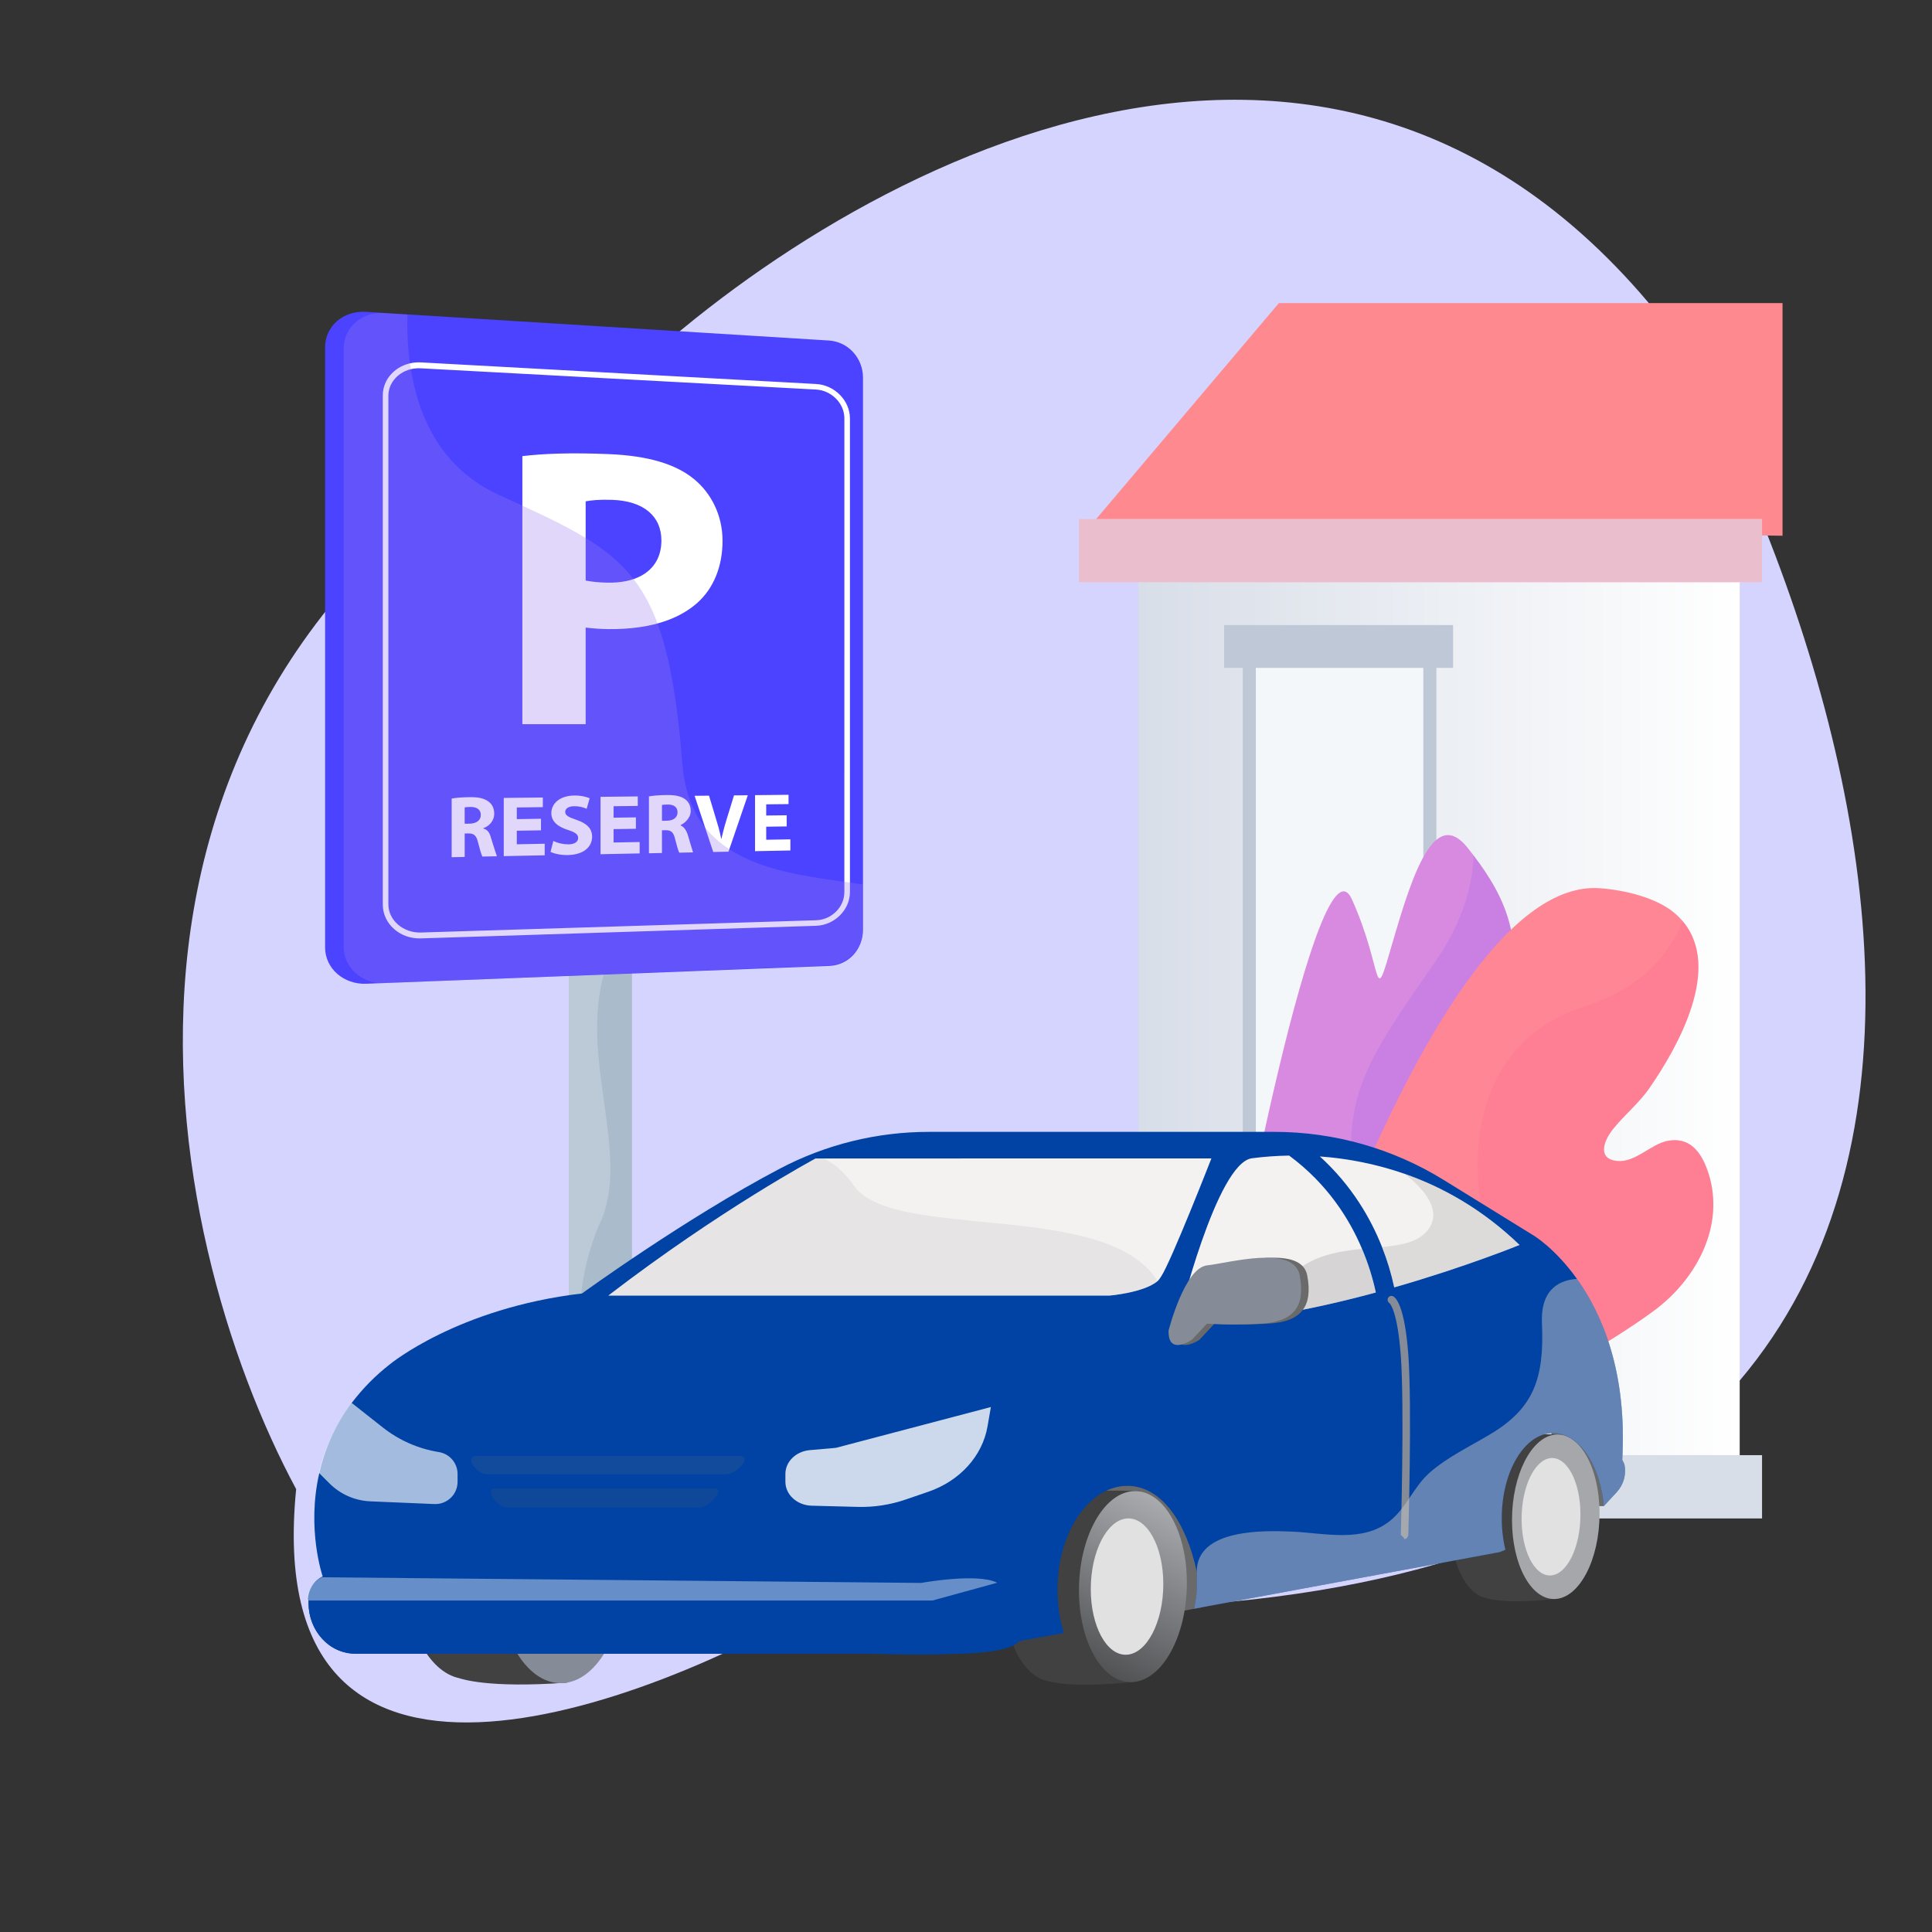 <svg width="164" height="164" viewBox="0 0 164 164" fill="none" xmlns="http://www.w3.org/2000/svg">
<rect x="0" y="0" width="164" height="164" fill="#333333" stroke="none"/>
<g clip-path="url(#clip0_1709_3309)">
<path d="M52.358 32.908C3.069 56.555 13.676 105.093 25.14 126.406C22.067 157.272 54.27 145.293 70.755 135.445C181.157 146.808 164.243 68.715 141.986 28.248C113.01 -9.687 70.161 15.548 52.358 32.908Z" fill="#D5D4FF"/>
<path d="M92.539 44.663L108.561 25.727H151.312V45.477L92.539 44.663Z" fill="#FE898F"/>
<path d="M147.677 48.636H96.647V123.524H147.677V48.636Z" fill="url(#paint0_linear_1709_3309)"/>
<path d="M149.573 123.523H91.591V128.895H149.573V123.523Z" fill="#D8DEE8"/>
<path d="M149.573 44.055H91.591V49.426H149.573V44.055Z" fill="url(#paint1_linear_1709_3309)"/>
<g style="mix-blend-mode:multiply" opacity="0.3">
<path d="M149.573 44.055H91.591V49.426H149.573V44.055Z" fill="#FC659C"/>
</g>
<path d="M123.347 108.356H103.914V111.99H123.347V108.356Z" fill="#BFC8D6"/>
<path d="M121.293 55.43H105.968V109.463H121.293V55.43Z" fill="#F4F7FA"/>
<path d="M123.347 53.06H103.914V56.694H123.347V53.06Z" fill="#BFC8D6"/>
<path d="M121.926 109.937H105.495V54.798H121.926V109.937ZM106.601 108.832H120.82V55.903H106.601V108.832Z" fill="#BFC8D6"/>
<path d="M53.646 70.541V115.236C53.646 116.354 52.664 117.26 51.546 117.26H50.366C50.124 117.26 49.883 117.22 49.654 117.141C48.874 116.862 48.284 116.115 48.284 115.236V70.541C48.284 69.922 48.587 69.356 49.022 68.985C49.397 68.666 49.872 68.489 50.364 68.484H51.544C52.664 68.484 53.646 69.423 53.646 70.541Z" fill="#AABBCC"/>
<g style="mix-blend-mode:multiply" opacity="0.4">
<path d="M50.956 103.767C48.839 108.409 48.823 114.437 49.654 117.142C48.874 116.862 48.284 116.115 48.284 115.236V70.541C48.284 69.922 48.587 69.372 49.022 69.001C49.155 69.335 49.304 69.698 49.444 70.089C49.444 70.089 53.393 75.264 51.284 82.599C49.176 89.935 53.57 98.033 50.956 103.767Z" fill="#D8DEE8"/>
</g>
<path d="M70.364 28.905L33.134 26.6L31.059 26.47C29.142 26.352 27.596 27.694 27.596 29.468V80.427C27.596 82.201 29.165 83.58 31.082 83.506L70.399 81.992C72.049 81.929 73.255 80.557 73.255 78.925V32.046C73.255 30.413 72.014 29.008 70.364 28.905Z" fill="#4B43FF"/>
<path d="M69.287 32.597L35.775 30.764C35.515 30.75 35.255 30.763 34.997 30.803C33.59 31.036 32.493 32.161 32.493 33.566V76.784C32.493 78.425 33.959 79.714 35.718 79.657L69.275 78.587C70.822 78.537 72.148 77.254 72.148 75.726V35.52C72.148 33.993 70.834 32.681 69.287 32.597ZM71.674 75.741C71.674 77.011 70.572 78.076 69.287 78.116L35.715 79.158C34.253 79.202 32.968 78.133 32.968 76.771V33.593C32.968 32.443 33.88 31.518 35.026 31.305C35.253 31.266 35.484 31.252 35.715 31.264L69.272 33.067C70.559 33.137 71.676 34.226 71.676 35.499L71.674 75.741Z" fill="white"/>
<path d="M58.883 40.645C57.336 39.384 54.993 38.688 51.708 38.549C48.423 38.411 46.08 38.51 44.342 38.719V61.472H49.714V53.272C50.336 53.349 50.962 53.392 51.589 53.401C53.471 53.429 55.2 53.193 56.65 52.658C57.626 52.297 58.495 51.801 59.214 51.155C60.579 49.922 61.333 48.085 61.333 45.901C61.333 43.716 60.351 41.83 58.883 40.645ZM51.553 49.458C50.779 49.441 50.345 49.396 49.714 49.281V42.556C50.187 42.467 50.884 42.392 51.975 42.431C54.632 42.524 56.145 43.814 56.145 45.885C56.145 47.263 55.516 48.292 54.414 48.883C53.67 49.282 52.696 49.483 51.553 49.458Z" fill="white"/>
<path d="M41.724 71.27C41.592 70.817 41.498 70.458 41.024 70.327V70.304C41.498 70.143 41.952 69.702 41.952 69.07C41.952 68.614 41.779 68.271 41.466 68.04C41.092 67.765 40.635 67.659 39.849 67.668C39.212 67.674 38.656 67.725 38.34 67.787V72.765L39.445 72.742V70.752L39.754 70.747C40.241 70.739 40.447 70.929 40.588 71.543C40.746 72.152 40.86 72.546 40.946 72.71L42.18 72.686C42.076 72.359 41.889 71.827 41.724 71.27ZM39.863 69.917L39.444 69.923V68.542C39.444 68.527 39.646 68.503 39.937 68.498C40.486 68.498 40.814 68.726 40.814 69.182C40.814 69.619 40.46 69.908 39.863 69.917Z" fill="white"/>
<path d="M43.869 71.668V70.518L45.923 70.483V69.5L43.869 69.532V68.544L46.079 68.515V67.696L42.762 67.733V72.673L46.238 72.604V71.621L43.869 71.668Z" fill="white"/>
<path d="M48.933 69.594C48.27 69.364 47.979 69.229 47.979 68.917C47.979 68.662 48.224 68.442 48.727 68.436C49.096 68.429 49.462 68.504 49.799 68.654L50.056 67.76C49.753 67.633 49.328 67.522 48.75 67.528C47.536 67.541 46.801 68.191 46.801 69.028C46.801 69.741 47.361 70.184 48.216 70.453C48.835 70.655 49.077 70.824 49.077 71.128C49.077 71.448 48.795 71.663 48.262 71.673C47.816 71.674 47.375 71.578 46.97 71.39L46.732 72.312C47.023 72.46 47.605 72.594 48.194 72.583C49.601 72.555 50.262 71.846 50.262 71.028C50.26 70.34 49.835 69.9 48.933 69.594Z" fill="white"/>
<path d="M52.084 71.516V70.382L53.98 70.352V69.383L52.084 69.41V68.437L54.138 68.412V67.605L50.978 67.64V72.511L54.297 72.444V71.476L52.084 71.516Z" fill="white"/>
<path d="M58.418 70.981C58.294 70.539 58.088 70.194 57.772 70.065V70.042C58.088 69.89 58.631 69.459 58.631 68.846C58.631 68.404 58.461 68.072 58.167 67.848C57.813 67.583 57.315 67.478 56.576 67.487C55.975 67.493 55.402 67.542 55.086 67.602V72.431L56.191 72.407V70.478L56.511 70.473C56.97 70.466 57.181 70.65 57.314 71.248C57.463 71.839 57.579 72.22 57.66 72.38L58.831 72.356C58.736 72.038 58.572 71.523 58.418 70.981ZM56.617 69.668L56.192 69.674V68.334C56.192 68.319 56.416 68.297 56.69 68.293C57.206 68.293 57.513 68.514 57.513 68.956C57.513 69.38 57.178 69.66 56.617 69.666V69.668Z" fill="white"/>
<path d="M62.307 67.518L61.684 69.537C61.566 69.919 61.457 70.294 61.361 70.692C61.317 70.865 61.277 71.034 61.24 71.194H61.219C61.157 70.876 61.083 70.578 61.005 70.278C60.934 70.018 60.861 69.792 60.784 69.527L60.185 67.54L58.962 67.553L60.543 72.322L61.837 72.297L62.129 71.448L63.478 67.505L62.307 67.518Z" fill="white"/>
<path d="M65.04 71.283V70.175L66.778 70.151V69.205L65.04 69.226V68.277L66.936 68.256V67.468L64.092 67.497V72.252L67.093 72.194V71.248L65.04 71.283Z" fill="white"/>
<g style="mix-blend-mode:multiply" opacity="0.3">
<path d="M73.247 75.071V78.887C73.247 80.515 71.97 81.887 70.386 81.949L32.598 83.456C30.758 83.529 29.175 82.157 29.175 80.387V29.564C29.175 27.796 30.718 26.456 32.557 26.574L34.586 26.702C34.545 28.074 34.615 29.447 34.794 30.806C34.816 30.973 34.846 31.141 34.874 31.308C35.536 35.492 37.511 39.794 42.345 42.008C42.868 42.248 43.373 42.478 43.86 42.701C45.871 43.627 47.595 44.44 49.074 45.289C50.917 46.341 52.387 47.448 53.565 48.887C54.423 49.934 55.129 51.156 55.714 52.662C56.812 55.496 57.486 59.341 57.932 64.912C57.996 65.791 58.16 66.659 58.421 67.499C58.767 68.594 59.269 69.515 59.898 70.291C60.009 70.43 60.122 70.562 60.242 70.689C60.474 70.941 60.721 71.177 60.982 71.396C63.319 73.38 66.684 74.118 70.08 74.626C70.232 74.648 70.384 74.671 70.535 74.692C71.445 74.829 72.355 74.947 73.247 75.071Z" fill="#997AF1"/>
</g>
<path d="M126.889 87.232C123.363 94.2 106.207 130.587 106.248 127.297C106.248 127.297 102.812 126.996 103.178 119.562C103.215 118.81 103.29 117.986 103.413 117.082C104.743 107.231 112 70.241 114.755 76.339C117.51 82.437 116.498 85.906 118.207 80.018C119.915 74.13 121.793 68.431 124.602 71.992C124.762 72.195 124.923 72.402 125.084 72.613C127.732 76.097 130.212 80.663 126.889 87.232Z" fill="#D889E0"/>
<g style="mix-blend-mode:multiply" opacity="0.3">
<path d="M126.889 87.232C123.363 94.201 106.207 130.587 106.248 127.298C106.248 127.298 102.812 126.997 103.178 119.562C104.468 114.735 109.193 110.656 111.081 108.799C113.917 106.014 115.077 105.67 114.727 99.206C114.377 92.742 115.962 90.032 121.688 81.857C124.272 78.167 125.029 74.989 125.084 72.611C127.732 76.097 130.212 80.663 126.889 87.232Z" fill="#A76AE6"/>
</g>
<path d="M140.413 111.247C132.901 116.808 113.198 126.671 107.694 126.936C106.458 126.996 105.937 126.571 106.431 125.508C106.431 125.508 120.91 74.275 135.832 75.399C137.829 75.549 140.557 76.167 142.126 77.489C142.386 77.708 142.627 77.948 142.847 78.207C146.186 82.174 142.449 88.832 140.033 92.334C139.136 93.638 137.904 94.618 136.92 95.847C136.085 96.891 135.594 98.392 137.285 98.554C138.835 98.701 140.153 97.086 141.617 96.832C143.278 96.547 144.368 97.528 145.033 99.623C146.436 104.033 144.022 108.576 140.413 111.247Z" fill="#FF8695"/>
<g style="mix-blend-mode:multiply" opacity="0.3">
<path d="M140.413 111.247C132.902 116.808 113.199 126.671 107.694 126.936C108.667 125.438 109.791 123.777 111.083 121.952C118.753 111.117 128.902 115.41 126.416 105.994C123.929 96.579 126.03 88.105 134.597 85.4C139.666 83.797 141.882 80.572 142.847 78.207C146.187 82.173 142.45 88.831 140.034 92.333C139.136 93.637 137.905 94.617 136.921 95.846C136.085 96.891 135.595 98.391 137.286 98.553C138.836 98.7 140.154 97.085 141.618 96.831C143.279 96.546 144.368 97.528 145.034 99.622C146.437 104.033 144.023 108.576 140.413 111.247Z" fill="#FC6A91"/>
</g>
<path d="M136.14 127.849H134.113L131.603 121.468C131.603 121.468 136.209 121.791 136.14 127.849Z" fill="#6A6A6A"/>
<path d="M88.832 138.883L102.025 136.438C102.025 136.438 103.223 126.255 97.326 125.288C91.43 124.32 88.263 132.208 88.832 138.883Z" fill="#6A6A6A"/>
<path d="M89.481 126.904H89.476C89.065 126.946 88.687 127.107 88.312 127.338C87.951 127.521 87.516 127.735 87.516 128.012V128.018C86.127 129.463 85.212 132.134 85.207 135.124C85.2 139.107 86.82 142.326 88.957 142.697C88.956 142.698 88.954 142.699 88.953 142.7C89.097 142.721 90.888 143.369 96.531 142.73C96.681 140.306 96.769 126.584 96.769 126.584C96.769 126.584 92.258 126.351 89.481 126.904Z" fill="#414141"/>
<path d="M100.748 134.36C100.748 138.916 98.639 142.691 96.083 142.786C93.576 142.879 91.583 139.384 91.588 134.985C91.593 130.586 93.59 126.834 96.092 126.586C98.643 126.333 100.748 129.81 100.748 134.36Z" fill="url(#paint2_linear_1709_3309)"/>
<path d="M98.749 134.464C98.749 137.697 97.343 140.384 95.63 140.463C93.94 140.541 92.588 138.042 92.591 134.885C92.594 131.728 93.949 129.05 95.637 128.899C97.348 128.744 98.75 131.234 98.749 134.464Z" fill="#E1E1E1"/>
<path d="M126.639 122.054H126.635C126.267 122.1 125.913 122.227 125.601 122.427C125.308 122.585 125.387 122.771 124.866 123.008V123.013C123.997 124.258 123.085 126.558 123.081 129.134C123.075 132.565 124.435 135.338 126.168 135.658L126.187 135.66C126.304 135.677 127.768 136.234 132.346 135.686C132.467 133.598 132.545 121.778 132.545 121.778C132.545 121.778 128.891 121.577 126.639 122.054Z" fill="#414141"/>
<path d="M135.779 128.476C135.779 132.4 134.068 135.651 131.995 135.734C129.961 135.814 128.344 132.803 128.348 129.015C128.351 125.226 129.972 121.994 132.002 121.78C134.073 121.563 135.779 124.556 135.779 128.476Z" fill="url(#paint3_linear_1709_3309)"/>
<path d="M134.158 128.566C134.158 131.351 133.017 133.665 131.628 133.733C130.258 133.8 129.16 131.648 129.162 128.928C129.164 126.209 130.264 123.904 131.633 123.772C133.021 123.641 134.159 125.784 134.158 128.566Z" fill="#E1E1E1"/>
<path d="M39.603 123.7H39.597C39.086 123.7 38.697 123.958 38.227 124.187C37.775 124.361 37.484 124.708 37.31 125.005V125.012C35.399 126.562 34.31 129.667 34.31 133.243C34.31 138.001 36.338 141.923 39.017 142.461L38.992 142.464C39.169 142.495 41.37 143.332 48.13 142.832C48.304 140.072 48.395 124.28 48.395 124.28C48.395 124.28 43.012 123.353 39.603 123.7Z" fill="#414141"/>
<path d="M47.596 142.877C50.573 142.877 52.987 138.721 52.987 133.595C52.987 128.469 50.573 124.313 47.596 124.313C44.619 124.313 42.205 128.469 42.205 133.595C42.205 138.721 44.619 142.877 47.596 142.877Z" fill="#868C97"/>
<path d="M47.06 140.195C49.069 140.195 50.697 137.223 50.697 133.558C50.697 129.892 49.069 126.921 47.06 126.921C45.051 126.921 43.423 129.892 43.423 133.558C43.423 137.223 45.051 140.195 47.06 140.195Z" fill="url(#paint4_linear_1709_3309)"/>
<path d="M137.885 124.275C137.977 124.695 137.967 125.132 137.855 125.548C137.742 125.963 137.531 126.346 137.239 126.662L136.141 127.851C135.84 124.344 134.027 121.647 131.831 121.647C129.429 121.647 127.477 124.885 127.477 128.878C127.474 129.78 127.577 130.679 127.787 131.556L127.306 131.754L101.378 136.556C101.448 136.022 101.578 135.468 101.578 134.906C101.578 134.397 101.586 133.901 101.586 133.415V133.411C100.717 129.277 98.603 126.129 95.697 126.129C92.45 126.129 89.769 130.063 89.769 134.908C89.769 136.234 89.946 137.487 90.296 138.613L86.42 139.328C86.414 139.36 86.406 139.39 86.395 139.42C86.273 139.553 85.334 140.378 80.755 140.378H30.188C27.899 140.378 26.191 138.382 26.191 136.094V135.905C26.191 135.029 26.614 134.228 27.398 133.835C27.398 133.835 25.998 129.823 27.108 125.024C27.552 123.107 28.369 121.066 29.845 119.105C30.778 117.87 31.87 116.763 33.092 115.812C33.092 115.812 38.846 111.038 49.404 109.797C49.404 109.797 58.156 103.436 66.164 99.219C70.09 97.148 74.463 96.071 78.902 96.08H108.174C113.257 96.079 118.239 97.495 122.562 100.169L130.187 104.879C130.187 104.879 132.008 105.964 133.863 108.562C135.975 111.515 138.131 116.426 137.706 123.916L137.882 124.274L137.885 124.275Z" fill="#0043A4"/>
<path d="M86.409 139.328C86.406 139.359 86.399 139.389 86.39 139.419C86.037 139.64 85.594 140.725 73.864 140.377H30.189C27.901 140.377 26.193 138.381 26.193 136.093V135.905C26.193 135.853 26.123 135.805 26.126 135.754C26.177 134.938 26.623 134.207 27.364 133.834L78.217 134.315C78.217 134.315 83.013 133.441 84.658 134.302C84.888 134.423 85.053 134.577 85.136 134.772C85.825 136.365 86.73 138.582 86.409 139.328Z" fill="#0043A4"/>
<g opacity="0.8">
<path opacity="0.8" d="M38.841 125.126V125.789C38.841 126.043 38.79 126.295 38.69 126.529C38.59 126.763 38.443 126.975 38.259 127.151C38.075 127.327 37.858 127.464 37.62 127.554C37.382 127.643 37.128 127.684 36.873 127.673L31.436 127.443C30.13 127.388 28.892 126.844 27.968 125.92L27.072 125.024C27.564 122.879 28.503 120.862 29.827 119.105C29.846 119.108 29.866 119.108 29.885 119.112L32.495 121.172C33.878 122.264 35.517 122.983 37.256 123.261C37.699 123.333 38.101 123.56 38.392 123.902C38.682 124.243 38.842 124.677 38.841 125.126Z" fill="white"/>
</g>
<g style="mix-blend-mode:multiply" opacity="0.4">
<path style="mix-blend-mode:multiply" opacity="0.4" d="M62.985 124.367C62.627 124.797 62.031 125.147 61.659 125.148L41.298 125.144C40.929 125.144 40.407 124.793 40.139 124.364C39.873 123.938 39.994 123.595 40.41 123.595H62.871C63.285 123.595 63.344 123.939 62.985 124.366V124.367Z" fill="url(#paint5_linear_1709_3309)"/>
<path style="mix-blend-mode:multiply" opacity="0.4" d="M60.69 127.148C60.312 127.599 59.762 127.968 59.462 127.968L42.912 127.962C42.611 127.962 42.137 127.594 41.855 127.143C41.573 126.696 41.634 126.335 41.98 126.336L60.731 126.34C61.08 126.34 61.065 126.7 60.69 127.148Z" fill="url(#paint6_linear_1709_3309)"/>
</g>
<path opacity="0.8" d="M68.899 127.813C67.661 127.781 66.669 126.882 66.669 125.785V125.115C66.669 124.072 67.568 123.198 68.74 123.096L70.951 122.903L84.113 119.437L83.824 121.096C83.388 123.603 81.473 125.712 78.801 126.629L76.847 127.299C75.547 127.742 74.179 127.951 72.807 127.914L68.899 127.813Z" fill="white"/>
<g style="mix-blend-mode:soft-light" opacity="0.4">
<path d="M84.646 134.355L79.156 135.861H26.051C26.102 134.992 26.585 134.259 27.324 133.888L78.198 134.368C78.198 134.368 83.001 133.494 84.646 134.355Z" fill="white"/>
</g>
<path d="M119.229 130.649H119.219C119.043 130.302 118.904 130.409 118.91 130.233C118.913 130.126 119.226 119.437 118.91 115.105C118.637 111.351 118.008 110.671 117.952 110.62C117.884 110.579 117.833 110.516 117.807 110.441C117.782 110.366 117.783 110.285 117.812 110.211C117.843 110.132 117.904 110.068 117.982 110.033C118.06 109.999 118.148 109.997 118.228 110.027C118.459 110.119 119.238 110.75 119.548 115.017C119.865 119.382 119.552 130.146 119.548 130.253C119.543 130.427 119.401 130.649 119.229 130.649Z" fill="#868C97"/>
<path style="mix-blend-mode:multiply" opacity="0.5" d="M137.887 124.275L137.71 123.917C138.135 116.427 135.98 111.515 133.869 108.562C132.538 108.639 130.756 109.301 130.89 112.319C131.101 117.09 130.148 119.554 126.523 121.735C124.801 122.768 122.914 123.658 121.388 124.979C120.026 126.163 119.389 127.98 118.001 129.094C115.652 130.975 112.466 130.14 109.73 130.015C107.238 129.9 101.589 129.782 101.589 133.406V133.413C101.589 133.899 101.581 134.395 101.581 134.904C101.581 135.467 101.448 136.021 101.376 136.555L127.307 131.752L127.788 131.554C127.579 130.677 127.475 129.778 127.479 128.876C127.479 124.883 129.431 121.645 131.834 121.645C134.029 121.645 135.843 124.342 136.144 127.849L137.242 126.66C137.533 126.344 137.744 125.962 137.856 125.547C137.968 125.131 137.979 124.695 137.887 124.275Z" fill="#C4C4C4"/>
<path d="M102.831 98.336C102.831 98.336 99.418 107.073 98.567 108.352C98.487 108.471 98.384 108.647 98.263 108.75C97.082 109.736 94.193 109.976 94.193 109.976H51.64C61.133 102.68 69.237 98.337 69.237 98.337L102.831 98.336Z" fill="#F4F1F1"/>
<path d="M128.989 105.679C128.989 105.679 124.449 107.536 118.351 109.282C118.103 108.115 117.757 106.971 117.317 105.862C116.37 103.459 114.764 100.646 112.038 98.167C114.486 98.34 116.901 98.835 119.22 99.638C122.415 100.752 125.81 102.617 128.989 105.679Z" fill="#F4F1F1"/>
<path d="M116.79 109.716C113.75 110.539 110.41 111.3 107.095 111.787C105.207 112.062 103.329 112.247 101.522 112.302C100.994 112.318 100.469 112.324 99.954 112.318C99.954 112.315 99.955 112.313 99.957 112.311C100.037 111.972 103.273 98.713 106.273 98.32C107.32 98.185 108.375 98.109 109.431 98.093C112.672 100.489 114.547 103.468 115.619 106.015C116.126 107.209 116.517 108.448 116.79 109.716Z" fill="#F4F1F1"/>
<path style="mix-blend-mode:multiply" opacity="0.3" d="M98.263 108.746C97.082 109.731 94.193 109.976 94.193 109.976H51.64C61.133 102.68 69.237 98.336 69.237 98.336H69.838C70.779 98.684 71.701 99.521 72.516 100.682C75.81 105.376 93.998 101.819 98.263 108.746Z" fill="#C6C6C6"/>
<path opacity="0.3" d="M101.52 112.302C100.992 112.319 100.467 112.325 99.952 112.319C99.952 112.316 99.953 112.314 99.955 112.312C100.38 112.309 100.909 112.306 101.52 112.302Z" fill="url(#paint7_linear_1709_3309)"/>
<path style="mix-blend-mode:multiply" opacity="0.3" d="M115.62 106.016C116.126 107.21 116.517 108.449 116.789 109.717C113.749 110.539 110.409 111.301 107.095 111.787C107.562 111.323 107.993 110.738 108.371 110.005C110.018 106.822 112.926 106.275 115.62 106.016Z" fill="url(#paint8_linear_1709_3309)"/>
<path style="mix-blend-mode:multiply" opacity="0.3" d="M128.99 105.679C128.99 105.679 124.45 107.536 118.352 109.282C118.104 108.115 117.759 106.971 117.318 105.862C118.944 105.699 120.349 105.446 121.151 104.479C122.558 102.776 120.812 100.871 119.221 99.638C122.417 100.752 125.811 102.617 128.99 105.679Z" fill="#A7A6A6"/>
<path d="M99.836 112.944C99.836 112.944 101.183 107.627 103.097 107.414C105.011 107.202 110.469 105.642 110.965 108.265C111.461 110.888 110.469 112.196 107.704 112.357C104.94 112.518 103.096 112.357 103.096 112.357L101.821 113.723C101.821 113.723 99.765 115.139 99.836 112.944Z" fill="#6A6A6A"/>
<path d="M99.197 112.944C99.197 112.944 100.544 107.627 102.458 107.414C104.372 107.202 109.831 105.642 110.327 108.265C110.822 110.888 109.831 112.196 107.066 112.357C104.301 112.518 102.458 112.357 102.458 112.357L101.182 113.723C101.182 113.723 99.126 115.139 99.197 112.944Z" fill="#868C97"/>
</g>
<defs>
<linearGradient id="paint0_linear_1709_3309" x1="96.647" y1="86.08" x2="147.677" y2="86.08" gradientUnits="userSpaceOnUse">
<stop stop-color="#D8DEE8"/>
<stop offset="1" stop-color="white"/>
</linearGradient>
<linearGradient id="paint1_linear_1709_3309" x1="156073" y1="1930.89" x2="156190" y2="6043.24" gradientUnits="userSpaceOnUse">
<stop stop-color="#E4E4E4"/>
<stop offset="1" stop-color="#FB6FBB"/>
</linearGradient>
<linearGradient id="paint2_linear_1709_3309" x1="103.357" y1="120.592" x2="91.584" y2="143.672" gradientUnits="userSpaceOnUse">
<stop stop-color="#D7DADF"/>
<stop offset="1" stop-color="#434446"/>
<stop offset="1" stop-color="#9B9DA1"/>
</linearGradient>
<linearGradient id="paint3_linear_1709_3309" x1="26218.8" y1="36985.9" x2="22283.8" y2="41090.4" gradientUnits="userSpaceOnUse">
<stop stop-color="#A5A7AB"/>
<stop offset="1" stop-color="#5C5E60"/>
</linearGradient>
<linearGradient id="paint4_linear_1709_3309" x1="9965.33" y1="40231.8" x2="11162.5" y2="40231.8" gradientUnits="userSpaceOnUse">
<stop stop-color="#444B8C"/>
<stop offset="1" stop-color="#3E4177"/>
</linearGradient>
<linearGradient id="paint5_linear_1709_3309" x1="29970.4" y1="4492.83" x2="42171.4" y2="4492.83" gradientUnits="userSpaceOnUse">
<stop stop-color="#747474"/>
<stop offset="0.05" stop-color="#FDBA46"/>
<stop offset="0.14" stop-color="#FFC244"/>
<stop offset="0.32" stop-color="#FFC444"/>
<stop offset="0.48" stop-color="#FDB946"/>
<stop offset="0.78" stop-color="#F99C4D"/>
<stop offset="0.87" stop-color="#F8924F"/>
<stop offset="1" stop-color="#F8924F"/>
</linearGradient>
<linearGradient id="paint6_linear_1709_3309" x1="25656.1" y1="4820.77" x2="34087.7" y2="4820.77" gradientUnits="userSpaceOnUse">
<stop stop-color="#5C5C5C"/>
<stop offset="0.05" stop-color="#FDBA46"/>
<stop offset="0.14" stop-color="#FFC244"/>
<stop offset="0.32" stop-color="#FFC444"/>
<stop offset="0.48" stop-color="#FDB946"/>
<stop offset="0.78" stop-color="#F99C4D"/>
<stop offset="0.87" stop-color="#F8924F"/>
<stop offset="1" stop-color="#F8924F"/>
</linearGradient>
<linearGradient id="paint7_linear_1709_3309" x1="4242.74" y1="159.96" x2="4242.75" y2="159.28" gradientUnits="userSpaceOnUse">
<stop stop-color="#444B8C"/>
<stop offset="1" stop-color="#3E4177"/>
</linearGradient>
<linearGradient id="paint8_linear_1709_3309" x1="27652.4" y1="14914.7" x2="28485.4" y2="13535.1" gradientUnits="userSpaceOnUse">
<stop stop-color="#939393"/>
<stop offset="1" stop-color="#3E4177"/>
</linearGradient>
<clipPath id="clip0_1709_3309">
<rect width="164" height="164" fill="white"/>
</clipPath>
</defs>
</svg>
